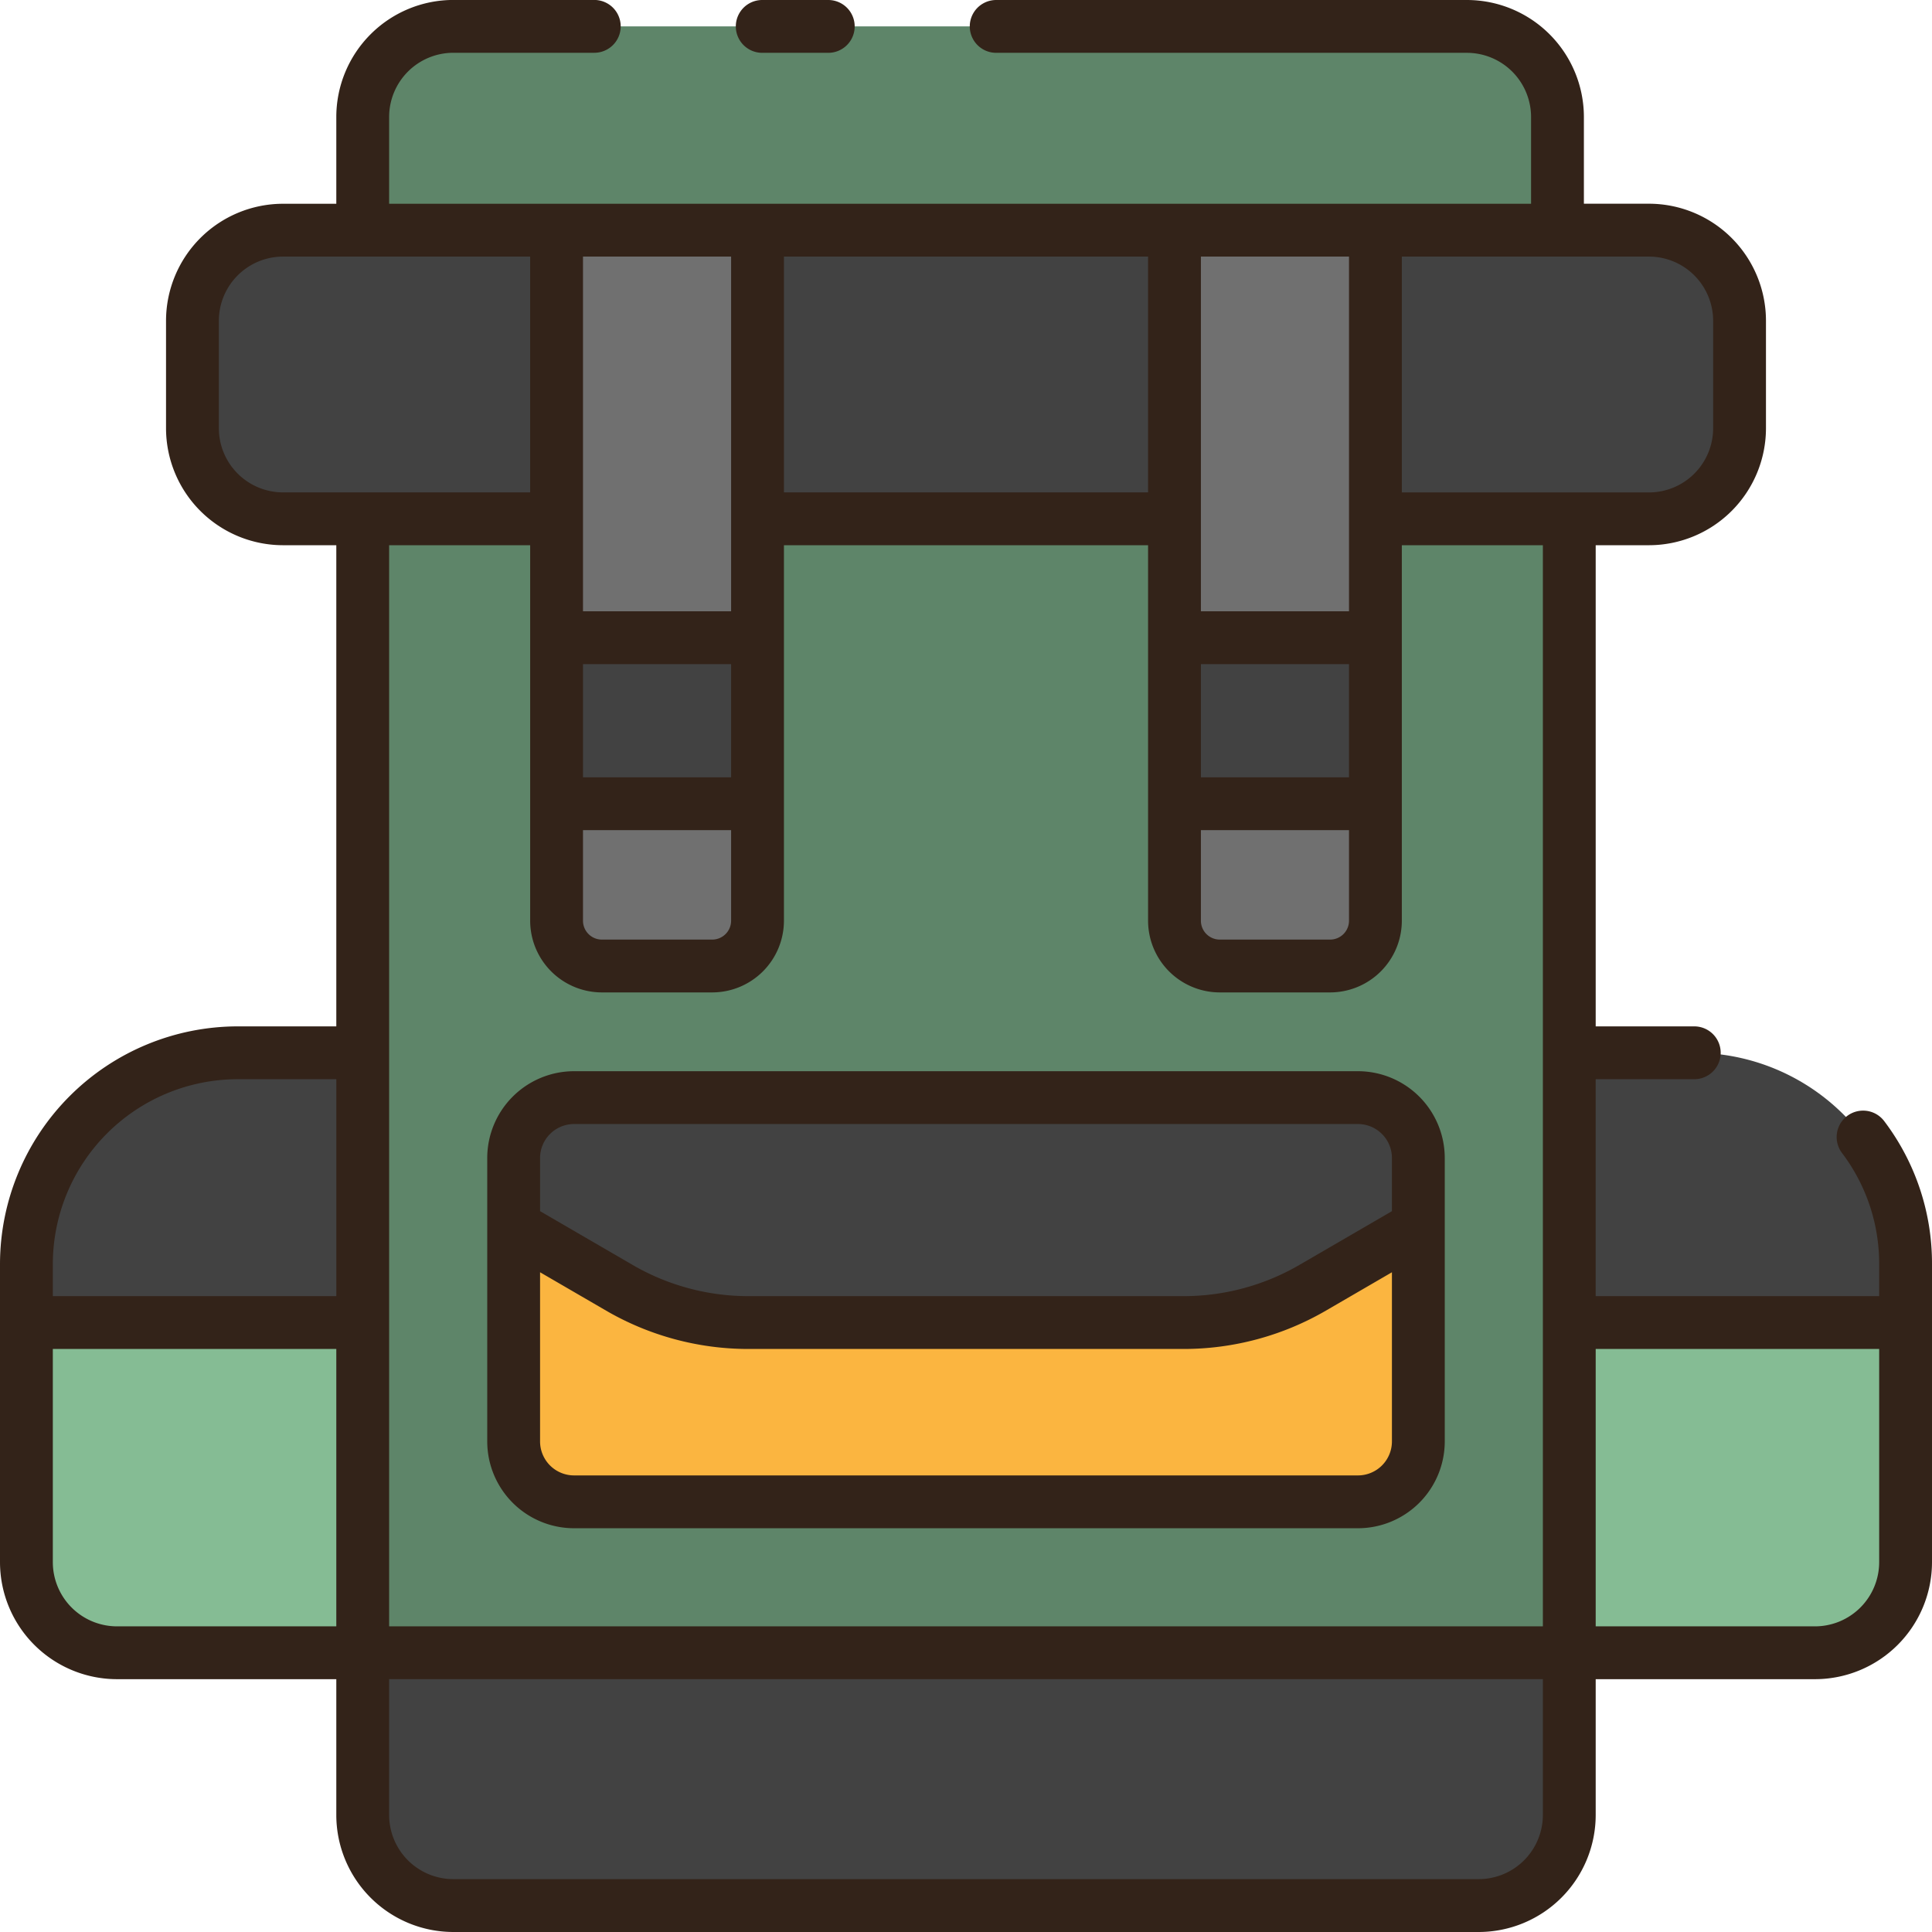 <svg height="512" viewBox="0 0 128 128" width="512" xmlns="http://www.w3.org/2000/svg"><g><g><path d="m47.188 64h-7.313a3 3 0 0 1 -3-3v-45.753h13.313v45.753a3 3 0 0 1 -3 3z" fill="#707070"/><path d="m80.813 64h7.312a3 3 0 0 0 3-3v-45.753h-13.312v45.753a3 3 0 0 0 3 3z" fill="#707070"/><path d="m103.969 109.5h16.281a6 6 0 0 0 6-6v-15.877h-22.281z" fill="#85bc94"/><path d="m103.969 69.75v17.873h22.281v-3.873a14 14 0 0 0 -14-14z" fill="#424242"/><path d="m24.031 109.5h-16.281a6 6 0 0 1 -6-6v-15.877h22.281z" fill="#85bc94"/><g fill="#424242"><path d="m24.031 69.75v17.873h-22.281v-3.873a14 14 0 0 1 14-14z"/><path d="m30.031 126.247h67.938a6 6 0 0 0 6-6v-10.747h-79.938v10.747a6 6 0 0 0 6 6z"/><path d="m36.875 42.25h13.313v11h-13.313z"/><path d="m77.813 42.25h13.313v11h-13.313z" transform="matrix(-1 0 0 -1 168.938 95.5)"/><g><path d="m36.875 15.247h-18.125a6 6 0 0 0 -6 6v7.125a6 6 0 0 0 6 6h18.125z"/><g><path d="m91.125 15.247v19.125h18.125a6 6 0 0 0 6-6v-7.125a6 6 0 0 0 -6-6z"/><path d="m50.188 15.247h27.625v19.125h-27.625z"/></g></g></g><path d="m91.125 34.372v26.628a3 3 0 0 1 -3 3h-7.312a3 3 0 0 1 -3-3v-26.628h-27.625v26.628a3 3 0 0 1 -3 3h-7.313a3 3 0 0 1 -3-3v-26.628h-12.844v75.128h79.938v-75.128z" fill="#5e8569"/><path d="m41.04 85.322-7.009-4.072v14.25a4 4 0 0 0 4 4h51.938a4 4 0 0 0 4-4v-14.25l-7.009 4.072a17 17 0 0 1 -8.54 2.3h-28.84a17 17 0 0 1 -8.54-2.3z" fill="#fbb540"/><path d="m34.031 76.72v4.53l7.009 4.072a17 17 0 0 0 8.54 2.3h28.84a17 17 0 0 0 8.54-2.3l7.009-4.072v-4.53a4 4 0 0 0 -4-4h-51.938a4 4 0 0 0 -4 4z" fill="#424242"/><path d="m103.187 15.247h-79.156v-7.5a6 6 0 0 1 6-6h67.157a6 6 0 0 1 6 6z" fill="#5e8569"/></g><g fill="#332319"><path d="m124.836 74.28a1.75 1.75 0 1 0 -2.8 2.107 12.145 12.145 0 0 1 2.464 7.363v2.123h-18.781v-14.373h6.531a1.75 1.75 0 0 0 0-3.5h-6.531v-31.878h3.531a7.759 7.759 0 0 0 7.75-7.75v-7.125a7.759 7.759 0 0 0 -7.75-7.75h-4.313v-5.75a7.758 7.758 0 0 0 -7.749-7.747h-31.188a1.75 1.75 0 0 0 0 3.5h31.188a4.255 4.255 0 0 1 4.249 4.25v5.75h-75.656v-5.753a4.255 4.255 0 0 1 4.25-4.25h9.342a1.75 1.75 0 1 0 0-3.5h-9.342a7.759 7.759 0 0 0 -7.75 7.75v5.753h-3.531a7.759 7.759 0 0 0 -7.75 7.747v7.125a7.759 7.759 0 0 0 7.75 7.75h3.531v31.878h-6.531a15.767 15.767 0 0 0 -15.75 15.75v19.75a7.759 7.759 0 0 0 7.75 7.75h14.531v9a7.759 7.759 0 0 0 7.75 7.75h67.938a7.759 7.759 0 0 0 7.75-7.75v-9h14.531a7.759 7.759 0 0 0 7.75-7.75v-19.75a15.615 15.615 0 0 0 -3.164-9.47zm-21.649-57.28h6.063a4.255 4.255 0 0 1 4.25 4.25v7.125a4.255 4.255 0 0 1 -4.25 4.25h-16.375v-15.625zm-23.624 27h9.812v7.5h-9.812zm0 11h9.812v6a1.251 1.251 0 0 1 -1.25 1.25h-7.312a1.251 1.251 0 0 1 -1.25-1.25zm9.812-20.628v6.128h-9.812v-23.5h9.812zm-13.312-1.75h-24.125v-15.622h24.125zm-37.438 11.378h9.813v7.5h-9.813zm0 11h9.813v6a1.252 1.252 0 0 1 -1.25 1.25h-7.313a1.251 1.251 0 0 1 -1.25-1.25zm9.813-20.628v6.128h-9.813v-23.5h9.813zm-33.938-6v-7.125a4.255 4.255 0 0 1 4.25-4.247h16.375v15.622h-16.375a4.255 4.255 0 0 1 -4.25-4.25zm20.625 7.75v24.878a4.756 4.756 0 0 0 4.75 4.75h7.313a4.756 4.756 0 0 0 4.75-4.75v-24.878h24.125v24.878a4.755 4.755 0 0 0 4.75 4.75h7.312a4.756 4.756 0 0 0 4.75-4.75v-24.878h9.344v71.628h-76.438v-71.628zm-31.625 47.628a12.263 12.263 0 0 1 12.25-12.25h6.531v14.373h-18.781zm0 19.75v-14.127h18.781v18.377h-14.531a4.255 4.255 0 0 1 -4.25-4.25zm98.719 16.747a4.255 4.255 0 0 1 -4.25 4.25h-67.938a4.255 4.255 0 0 1 -4.25-4.25v-9h76.438zm22.281-16.747a4.255 4.255 0 0 1 -4.25 4.25h-14.531v-18.377h18.781z"/><path d="m38.031 101.25h51.938a5.757 5.757 0 0 0 5.75-5.75v-18.78a5.757 5.757 0 0 0 -5.75-5.75h-51.938a5.757 5.757 0 0 0 -5.75 5.75v18.78a5.757 5.757 0 0 0 5.75 5.75zm51.938-3.5h-51.938a2.253 2.253 0 0 1 -2.25-2.25v-11.209l4.379 2.544a18.77 18.77 0 0 0 9.421 2.538h28.838a18.77 18.77 0 0 0 9.421-2.538l4.379-2.544v11.209a2.253 2.253 0 0 1 -2.25 2.25zm-54.188-21.03a2.253 2.253 0 0 1 2.25-2.25h51.938a2.253 2.253 0 0 1 2.25 2.25v3.523l-6.138 3.566a15.263 15.263 0 0 1 -7.662 2.064h-28.838a15.263 15.263 0 0 1 -7.662-2.064l-6.138-3.566z"/><path d="m50.5 3.5h4.375a1.75 1.75 0 1 0 0-3.5h-4.375a1.75 1.75 0 0 0 0 3.5z"/></g></g></svg>